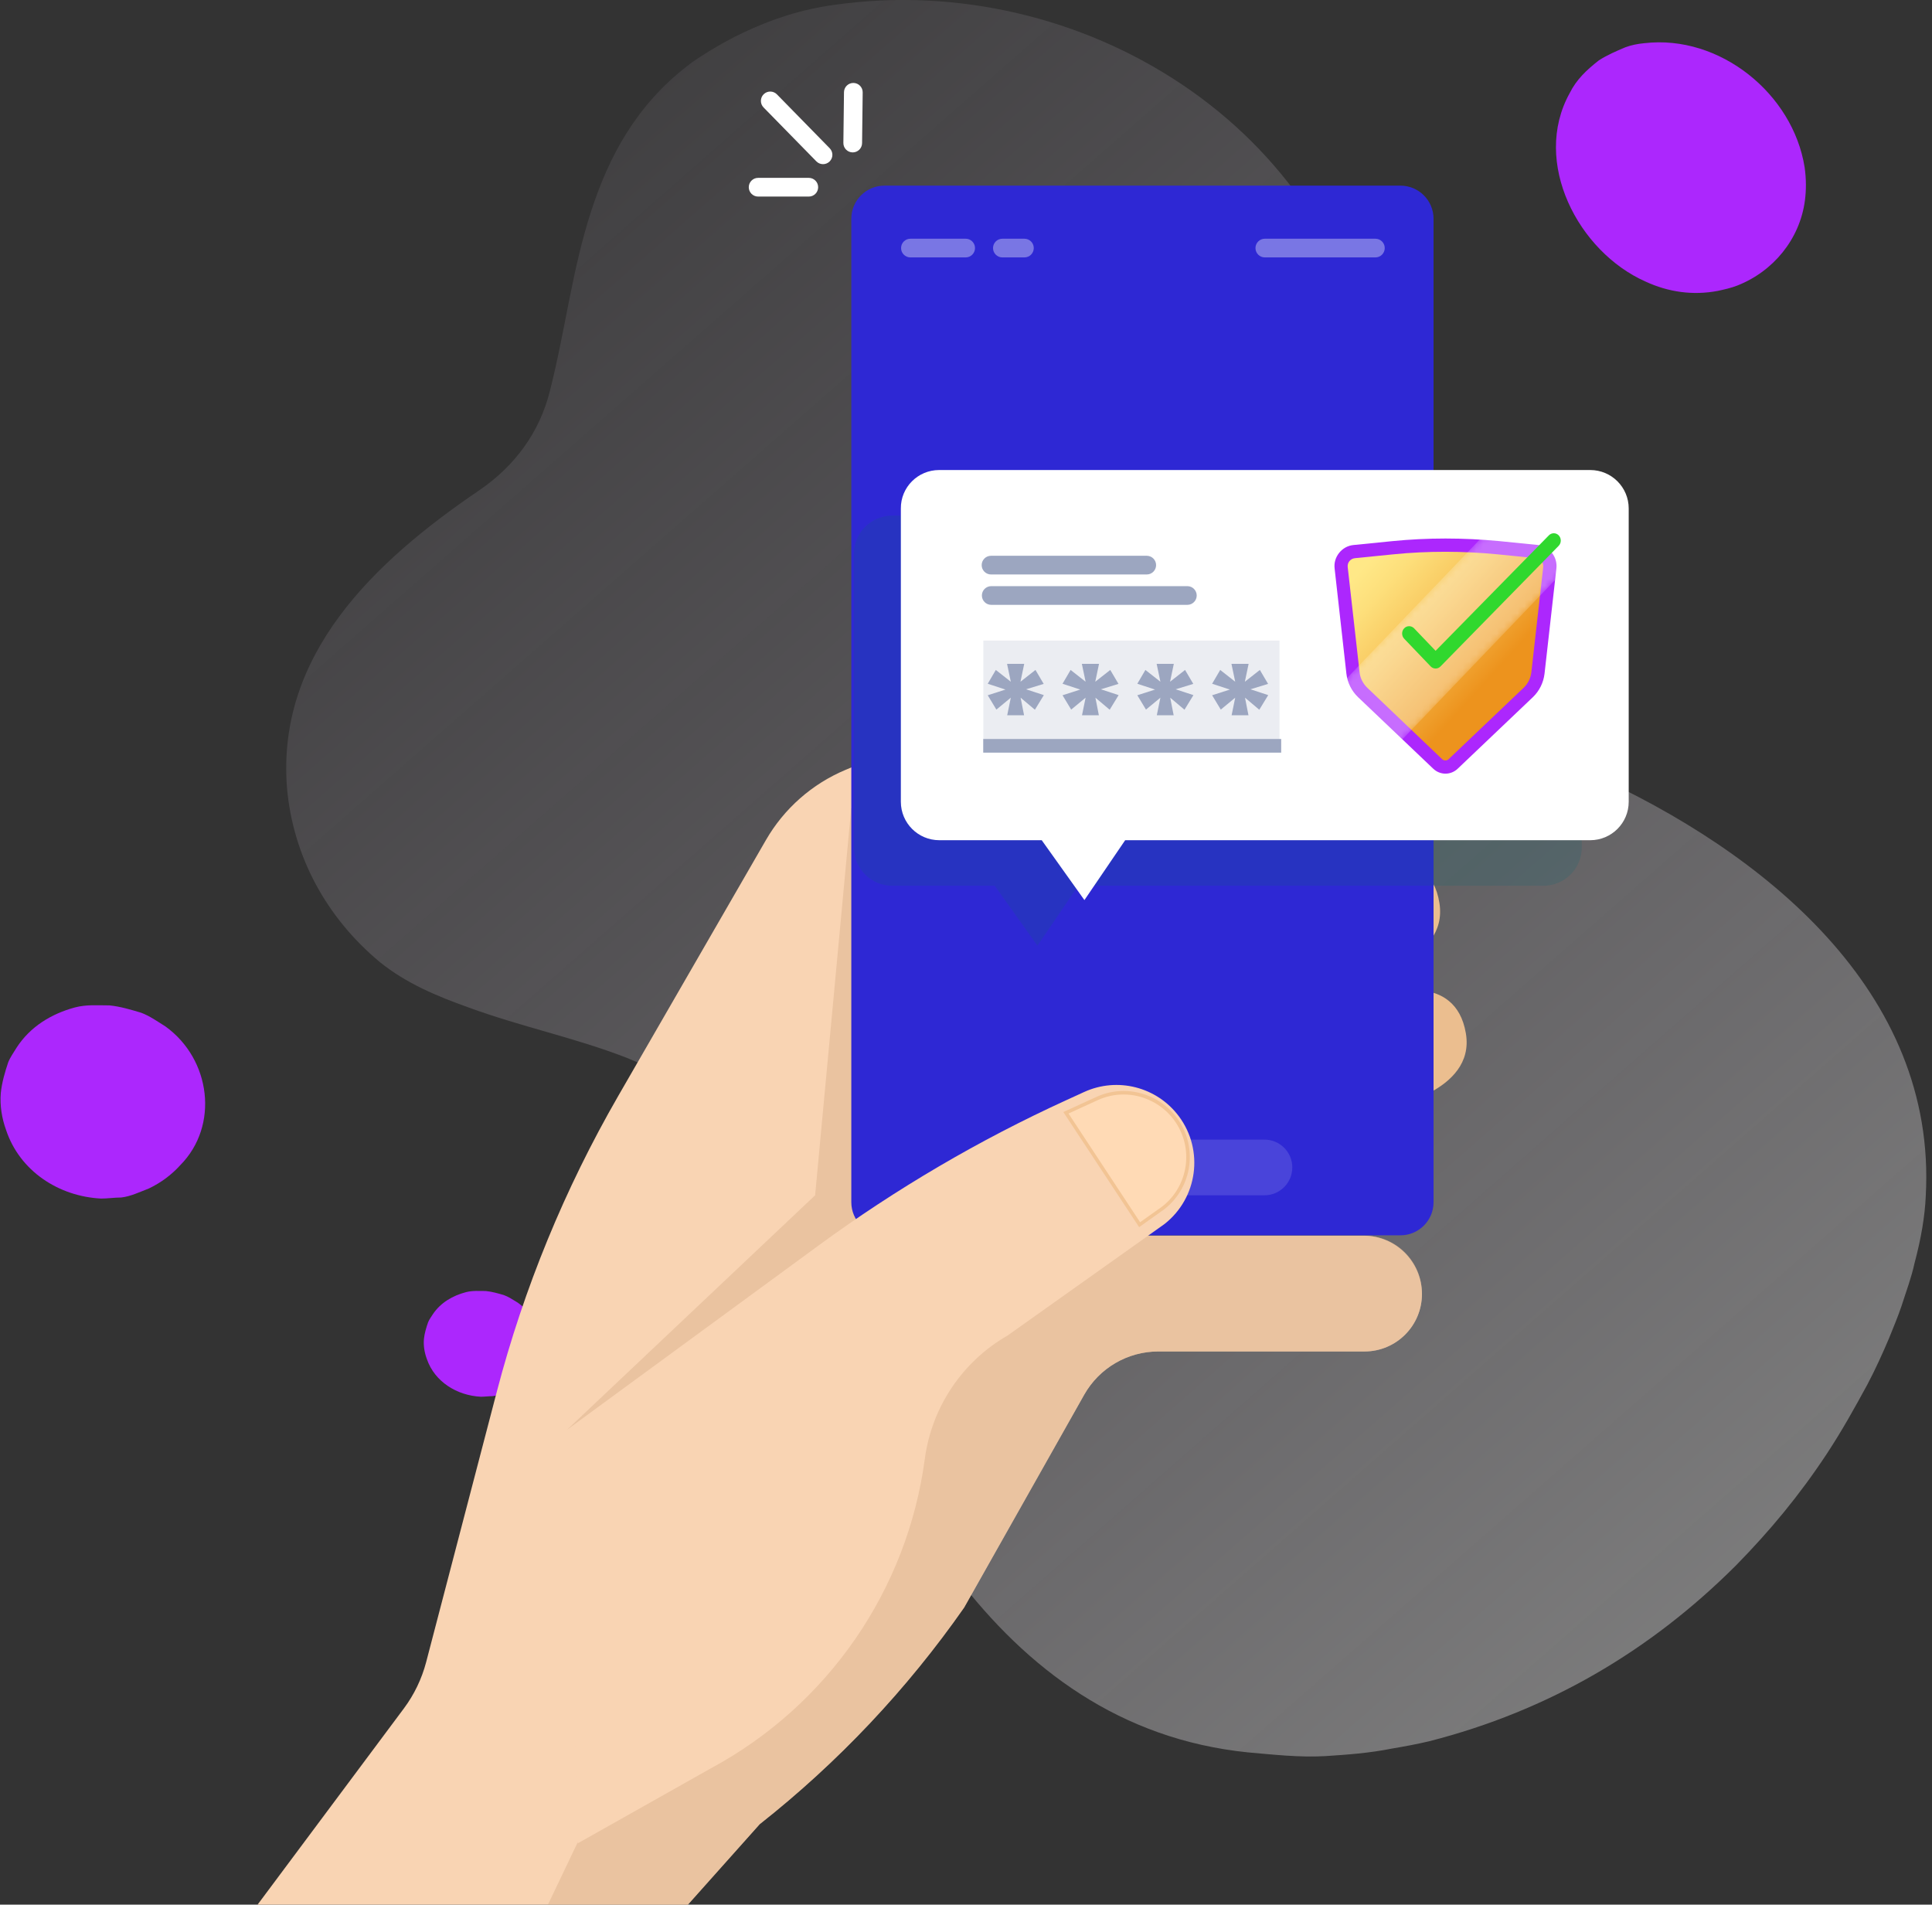 <svg width="282" height="278" viewBox="0 0 282 278" fill="none" xmlns="http://www.w3.org/2000/svg">
<rect x="0" y="0" width="282" height="278" fill="#333333" stroke="none"/>
<path d="M281.086 174.613C282.783 144.648 257.299 124.287 232.159 112.921C229.335 111.623 226.842 109.994 224.482 108.033C219.934 104.761 216.354 100.853 213.463 96.362C205.932 84.109 202.67 70.133 200.509 55.733C194.98 18.47 157.682 -4.382 121.802 0.705C117.029 1.354 112.693 2.759 108.357 4.825C106.726 5.58 105.215 6.454 103.584 7.421C102.391 8.177 101.303 8.826 100.229 9.7C96.57 12.548 93.746 15.794 91.505 19.344C89.264 22.894 87.62 26.736 86.307 30.763C83.523 39.267 82.555 48.037 80.274 57.032C78.763 63.099 75.183 67.974 69.972 71.55C54.472 82.055 40.377 95.594 41.889 114.974C42.751 124.936 47.63 133.931 55.44 140.422C59.338 143.562 63.793 145.403 68.341 147.032C76.031 149.854 83.947 151.47 91.439 154.384C95.019 155.828 98.413 157.564 101.463 159.829C104.499 162.094 107.191 164.903 109.325 168.479C112.362 173.566 114.205 178.772 116.313 184.045C127.756 214.844 144.887 251.989 182.172 255.778C185.964 256.109 189.65 256.533 193.442 256.321C196.691 256.109 199.833 255.884 203.095 255.234C205.044 254.903 206.781 254.585 208.624 254.148C225.967 249.71 240.817 241.047 253.4 228.475C258.386 223.388 262.616 218.288 266.62 212.234C268.9 208.764 270.637 205.624 272.586 202.047C273.78 199.769 274.761 197.61 275.729 195.331C276.379 193.702 277.028 192.192 277.572 190.562C278.222 188.509 278.977 186.548 279.442 184.402C280.423 180.746 280.966 177.448 281.086 174.613Z" fill="url(#paint0_linear_1198_7945)"/>
<path d="M26.321 170.058C32.013 164.304 30.783 154.603 24.155 149.823C22.924 149.054 21.847 148.285 20.616 147.823C19.078 147.362 17.539 146.901 15.988 146.747C14.296 146.747 12.604 146.593 10.899 147.054C7.514 147.977 4.424 149.823 2.424 152.911C1.963 153.68 1.501 154.295 1.194 155.064C0.732 156.448 0.271 157.986 0.117 159.537C-0.037 161.382 0.271 163.228 0.886 164.932C2.886 170.943 8.591 174.634 14.757 174.941C15.681 174.941 16.757 174.787 17.68 174.787C19.065 174.634 20.296 174.018 21.706 173.48C23.437 172.66 25.001 171.519 26.321 170.058Z" fill="#AC27FD"/>
<path d="M76.783 201.194C80.021 198.045 79.32 192.735 75.55 190.119C74.85 189.698 74.238 189.277 73.538 189.025C72.663 188.772 71.788 188.52 70.905 188.436C69.943 188.436 68.98 188.351 68.01 188.604C66.085 189.109 64.328 190.119 63.19 191.809C62.928 192.23 62.665 192.567 62.49 192.988C62.228 193.745 61.965 194.587 61.878 195.436C61.79 196.446 61.965 197.456 62.315 198.389C63.453 201.678 66.698 203.698 70.205 203.867C70.73 203.867 71.343 203.782 71.868 203.782C72.656 203.698 73.356 203.362 74.158 203.067C75.142 202.618 76.032 201.994 76.783 201.194Z" fill="#AC27FD"/>
<path d="M263.407 24.413C261.702 13.673 251.023 5.022 240.011 6.304C239.024 6.394 238.088 6.586 237.229 6.906C235.895 7.47 234.575 8.034 233.37 8.816C231.601 10.2 230.114 11.584 229.114 13.596C223.537 23.669 230.37 36.754 240.19 41.098C243.459 42.611 247.049 43.162 250.741 42.457C251.664 42.252 252.6 42.06 253.587 41.675C258.843 39.612 262.702 34.896 263.446 29.295C263.651 27.757 263.651 26.117 263.407 24.413Z" fill="#AC27FD"/>
<path d="M202.284 161.685C202.284 161.685 215.425 159.468 213.963 150.83C212.438 141.757 202.284 145.102 202.284 145.102V161.685Z" fill="#EBBE8F"/>
<path d="M198.425 142.667C198.425 142.667 211.463 140.488 210.104 131.812C208.681 122.726 198.425 126.083 198.425 126.083V142.667Z" fill="#EBBE8F"/>
<path d="M37.596 278L58.954 249.357C60.454 247.345 61.557 245.051 62.198 242.616L72.518 203.118C76.466 188.008 82.428 173.514 90.222 159.994L111.799 122.61C114.452 118.009 118.542 114.408 123.439 112.358L153.503 99.734L125.465 142.68L138.965 180.358H199.027C203.732 180.358 207.552 184.177 207.552 188.88C207.552 193.506 203.796 197.261 199.168 197.261H169.066C164.592 197.261 160.464 199.671 158.259 203.567L140.734 234.632C132.388 246.576 122.324 257.239 110.888 266.261L100.414 278H37.596Z" fill="#F9D4B3"/>
<path opacity="0.44" d="M79.979 278L122.26 189.47L82.774 208.68L118.978 174.462L124.26 117.843L138.965 180.358H199.155C203.783 180.358 207.54 184.113 207.54 188.739V188.88C207.54 193.506 203.783 197.261 199.155 197.261H169.054C164.579 197.261 160.451 199.671 158.246 203.567L140.721 234.632C132.375 246.576 122.311 257.239 110.876 266.261L100.402 278H79.979Z" fill="#D7AE8A"/>
<path d="M129.093 180.306H204.411C207.078 180.306 209.245 178.141 209.245 175.475V31.927C209.245 29.261 207.078 27.095 204.411 27.095H129.093C126.427 27.095 124.26 29.261 124.26 31.927V175.475C124.26 178.141 126.427 180.306 129.093 180.306Z" fill="#2E28D4"/>
<g opacity="0.36">
<path fill-rule="evenodd" clip-rule="evenodd" d="M202.122 36.207C202.122 35.453 201.511 34.843 200.757 34.843H184.617C183.863 34.843 183.252 35.453 183.252 36.207C183.252 36.961 183.863 37.572 184.617 37.572H200.757C201.511 37.572 202.122 36.961 202.122 36.207Z" fill="white"/>
<path opacity="0.36" fill-rule="evenodd" clip-rule="evenodd" d="M188.628 170.4C188.628 168.156 186.81 166.337 184.566 166.337H148.939C146.695 166.337 144.876 168.156 144.876 170.4C144.876 172.643 146.695 174.462 148.939 174.462H184.566C186.81 174.462 188.628 172.643 188.628 170.4Z" fill="white"/>
<path fill-rule="evenodd" clip-rule="evenodd" d="M142.316 36.207C142.316 35.453 141.705 34.843 140.951 34.843H132.887C132.134 34.843 131.523 35.453 131.523 36.207C131.523 36.961 132.134 37.572 132.887 37.572H140.951C141.705 37.572 142.316 36.961 142.316 36.207Z" fill="white"/>
<path fill-rule="evenodd" clip-rule="evenodd" d="M150.892 36.207C150.892 35.453 150.281 34.843 149.527 34.843H146.31C145.556 34.843 144.945 35.453 144.945 36.207C144.945 36.961 145.556 37.572 146.31 37.572H149.527C150.281 37.572 150.892 36.961 150.892 36.207Z" fill="white"/>
</g>
<path fill-rule="evenodd" clip-rule="evenodd" d="M124.572 12.107C123.819 12.098 123.2 12.702 123.191 13.456L123.101 20.863C123.092 21.617 123.696 22.235 124.449 22.244C125.203 22.253 125.821 21.65 125.831 20.896L125.92 13.489C125.929 12.735 125.326 12.117 124.572 12.107Z" fill="white"/>
<path fill-rule="evenodd" clip-rule="evenodd" d="M111.473 13.753C110.934 14.28 110.925 15.145 111.452 15.683L119.157 23.552C119.685 24.09 120.549 24.099 121.087 23.572C121.626 23.045 121.635 22.181 121.107 21.642L113.403 13.774C112.875 13.235 112.011 13.226 111.473 13.753Z" fill="white"/>
<path fill-rule="evenodd" clip-rule="evenodd" d="M119.419 27.326C119.419 26.572 118.808 25.961 118.055 25.961H110.657C109.904 25.961 109.293 26.572 109.293 27.326C109.293 28.08 109.904 28.691 110.657 28.691H118.055C118.808 28.691 119.419 28.08 119.419 27.326Z" fill="white"/>
<path d="M84.326 269.055L103.748 258.11C120.812 248.921 132.427 232.12 134.991 212.922C136.003 205.361 140.478 198.709 147.093 194.916L169.964 178.666C174.823 174.86 175.759 167.888 172.079 162.941C168.874 158.635 163.105 157.161 158.234 159.391L155.657 160.57C142.926 166.388 130.824 173.488 119.53 181.754L82.774 208.68L84.326 269.055Z" fill="#F9D4B3"/>
<path d="M169.809 176.282C171.745 174.757 173.001 172.578 173.322 170.143C173.655 167.695 173.027 165.26 171.553 163.287C169.784 160.916 166.963 159.493 164.002 159.493C162.643 159.493 161.335 159.775 160.104 160.339L155.579 162.402L166.335 178.73L169.809 176.282Z" fill="#FFDAB5"/>
<path d="M164.002 159.75C162.681 159.75 161.412 160.032 160.207 160.583L155.964 162.531L166.412 178.396L169.656 176.09C171.54 174.616 172.745 172.488 173.066 170.118C173.386 167.747 172.771 165.376 171.348 163.453C170.489 162.3 169.361 161.352 168.079 160.724C166.81 160.083 165.412 159.75 164.002 159.75ZM164.002 159.237C166.976 159.237 169.886 160.621 171.758 163.133C174.886 167.337 174.091 173.257 169.963 176.487L166.271 179.114L155.207 162.313L160.002 160.121C161.284 159.519 162.656 159.237 164.002 159.237Z" fill="#F2C494"/>
<path opacity="0.19" d="M130.247 75.257H225.27C228.373 75.257 230.885 77.768 230.885 80.87V123.674C230.885 126.775 228.373 129.287 225.27 129.287H157.375L151.426 138.027L145.196 129.287H130.247C127.145 129.287 124.632 126.775 124.632 123.674V80.87C124.619 77.781 127.145 75.257 130.247 75.257Z" fill="#0B6770"/>
<path d="M137.08 68.605H232.116C235.218 68.605 237.731 71.117 237.731 74.218V117.023C237.731 120.124 235.218 122.636 232.116 122.636H164.233L158.285 131.376L152.054 122.636H137.106C134.003 122.636 131.491 120.124 131.491 117.023V74.218C131.465 71.117 133.978 68.605 137.08 68.605Z" fill="white"/>
<path opacity="0.2" d="M143.528 93.493H186.758V107.962H143.528V93.493Z" fill="#9CA6C0"/>
<path d="M178.105 97.785L176.926 99.8L179.515 100.649L176.926 101.479L178.189 103.572L180.294 101.834L179.768 104.402H182.23L181.725 101.834L183.809 103.592L185.114 101.459L182.525 100.609L185.093 99.819L183.893 97.785L181.704 99.503L182.251 96.896H179.747L180.294 99.503L178.105 97.785Z" fill="#9CA6C0"/>
<path d="M167.186 97.785L166.007 99.8L168.597 100.649L166.007 101.479L167.27 103.572L169.375 101.834L168.849 104.402H171.312L170.807 101.834L172.891 103.592L174.196 101.459L171.607 100.609L174.175 99.819L172.975 97.785L170.786 99.503L171.333 96.896H168.828L169.375 99.503L167.186 97.785Z" fill="#9CA6C0"/>
<path d="M156.269 97.785L155.09 99.8L157.679 100.649L155.09 101.479L156.353 103.572L158.458 101.834L157.932 104.402H160.394L159.889 101.834L161.973 103.592L163.278 101.459L160.689 100.609L163.257 99.819L162.057 97.785L159.868 99.503L160.416 96.896H157.911L158.458 99.503L156.269 97.785Z" fill="#9CA6C0"/>
<path d="M145.351 97.785L144.172 99.8L146.762 100.649L144.172 101.479L145.435 103.572L147.54 101.834L147.014 104.402H149.477L148.972 101.834L151.056 103.592L152.361 101.459L149.772 100.609L152.34 99.819L151.14 97.785L148.951 99.503L149.498 96.896H146.993L147.54 99.503L145.351 97.785Z" fill="#9CA6C0"/>
<path fill-rule="evenodd" clip-rule="evenodd" d="M187.005 107.863H143.514V109.855H187.005V107.863Z" fill="#9CA6C0"/>
<path fill-rule="evenodd" clip-rule="evenodd" d="M174.675 86.919C174.675 86.165 174.064 85.554 173.31 85.554H144.683C143.929 85.554 143.318 86.165 143.318 86.919C143.318 87.672 143.929 88.283 144.683 88.283H173.31C174.064 88.283 174.675 87.672 174.675 86.919Z" fill="#9CA6C0"/>
<path fill-rule="evenodd" clip-rule="evenodd" d="M168.747 82.484C168.747 81.731 168.136 81.12 167.382 81.12H144.652C143.899 81.12 143.288 81.731 143.288 82.484C143.288 83.238 143.899 83.849 144.652 83.849H167.382C168.136 83.849 168.747 83.238 168.747 82.484Z" fill="#9CA6C0"/>
<path d="M210.985 111.973C210.561 111.973 210.164 111.819 209.869 111.524L198.908 101.093C198.113 100.336 197.613 99.324 197.485 98.235L195.754 82.869C195.69 82.292 195.857 81.728 196.216 81.292C196.575 80.844 197.087 80.562 197.664 80.511L203.292 79.947C205.844 79.69 208.42 79.562 210.985 79.562C213.549 79.562 216.125 79.69 218.677 79.947L224.305 80.511C224.882 80.562 225.394 80.844 225.753 81.292C226.112 81.741 226.279 82.305 226.215 82.869L224.484 98.222C224.356 99.311 223.856 100.324 223.061 101.08L212.1 111.512C211.805 111.806 211.408 111.973 210.985 111.973Z" fill="url(#paint1_linear_1198_7945)"/>
<path d="M210.984 80.536C213.523 80.536 216.048 80.664 218.574 80.908L224.202 81.472C224.856 81.536 225.33 82.125 225.253 82.766L223.522 98.119C223.42 98.991 223.022 99.785 222.394 100.388L211.433 110.82C211.305 110.935 211.138 110.999 210.971 110.999C210.805 110.999 210.638 110.935 210.51 110.82L199.574 100.388C198.946 99.785 198.536 98.978 198.446 98.119L196.715 82.766C196.639 82.113 197.113 81.536 197.767 81.472L203.395 80.908C205.92 80.652 208.459 80.536 210.984 80.536ZM210.984 78.601C208.395 78.601 205.779 78.729 203.202 78.986L197.574 79.549C196.741 79.626 195.998 80.036 195.472 80.69C194.946 81.344 194.703 82.151 194.805 82.984L196.523 98.324C196.677 99.644 197.28 100.862 198.241 101.772L209.202 112.204C209.689 112.665 210.318 112.921 210.984 112.921C211.651 112.921 212.279 112.665 212.766 112.204L223.727 101.772C224.689 100.862 225.291 99.632 225.445 98.324L227.176 82.971C227.266 82.138 227.035 81.331 226.509 80.677C225.984 80.024 225.24 79.626 224.407 79.537L218.779 78.973C216.202 78.729 213.574 78.601 210.984 78.601Z" fill="#AC27FD"/>
<g opacity="0.8">
<mask id="mask0_1198_7945" style="mask-type:alpha" maskUnits="userSpaceOnUse" x="195" y="73" width="36" height="36">
<g opacity="0.8">
<g opacity="0.8">
<path opacity="0.8" d="M204.049 108.59L195.357 100.272L221.459 73.039L230.151 81.356L204.049 108.59Z" fill="url(#paint2_linear_1198_7945)"/>
</g>
</g>
</mask>
<g mask="url(#mask0_1198_7945)">
<path opacity="0.8" d="M204.049 108.59L195.357 100.272L221.459 73.039L230.151 81.356L204.049 108.59Z" fill="url(#paint3_linear_1198_7945)"/>
</g>
</g>
<path d="M209.544 97.578C209.271 97.578 209.011 97.464 208.82 97.264L204.956 93.222C204.56 92.808 204.56 92.123 204.956 91.709C205.352 91.294 206.008 91.294 206.403 91.709L209.544 94.993L226.071 78.144C226.467 77.73 227.122 77.73 227.518 78.144C227.914 78.558 227.914 79.244 227.518 79.658L210.268 97.264C210.076 97.464 209.817 97.578 209.544 97.578Z" fill="#30D82E"/>
<defs>
<linearGradient id="paint0_linear_1198_7945" x1="12.5" y1="-12.5" x2="248" y2="256" gradientUnits="userSpaceOnUse">
<stop offset="0.004" stop-color="#EFDDFA" stop-opacity="0"/>
<stop offset="1" stop-color="white" stop-opacity="0.37"/>
</linearGradient>
<linearGradient id="paint1_linear_1198_7945" x1="200.688" y1="80.896" x2="218.852" y2="97.336" gradientUnits="userSpaceOnUse">
<stop stop-color="#FFE887"/>
<stop offset="0.174" stop-color="#FDDF7B"/>
<stop offset="0.485" stop-color="#F8C65D"/>
<stop offset="0.895" stop-color="#EF9E2B"/>
<stop offset="1" stop-color="#ED931D"/>
</linearGradient>
<linearGradient id="paint2_linear_1198_7945" x1="195.987" y1="108.85" x2="235.747" y2="66.06" gradientUnits="userSpaceOnUse">
<stop/>
<stop offset="1" stop-color="white"/>
</linearGradient>
<linearGradient id="paint3_linear_1198_7945" x1="195.987" y1="108.85" x2="235.747" y2="66.06" gradientUnits="userSpaceOnUse">
<stop stop-color="white"/>
<stop offset="1" stop-color="white"/>
</linearGradient>
</defs>
</svg>
